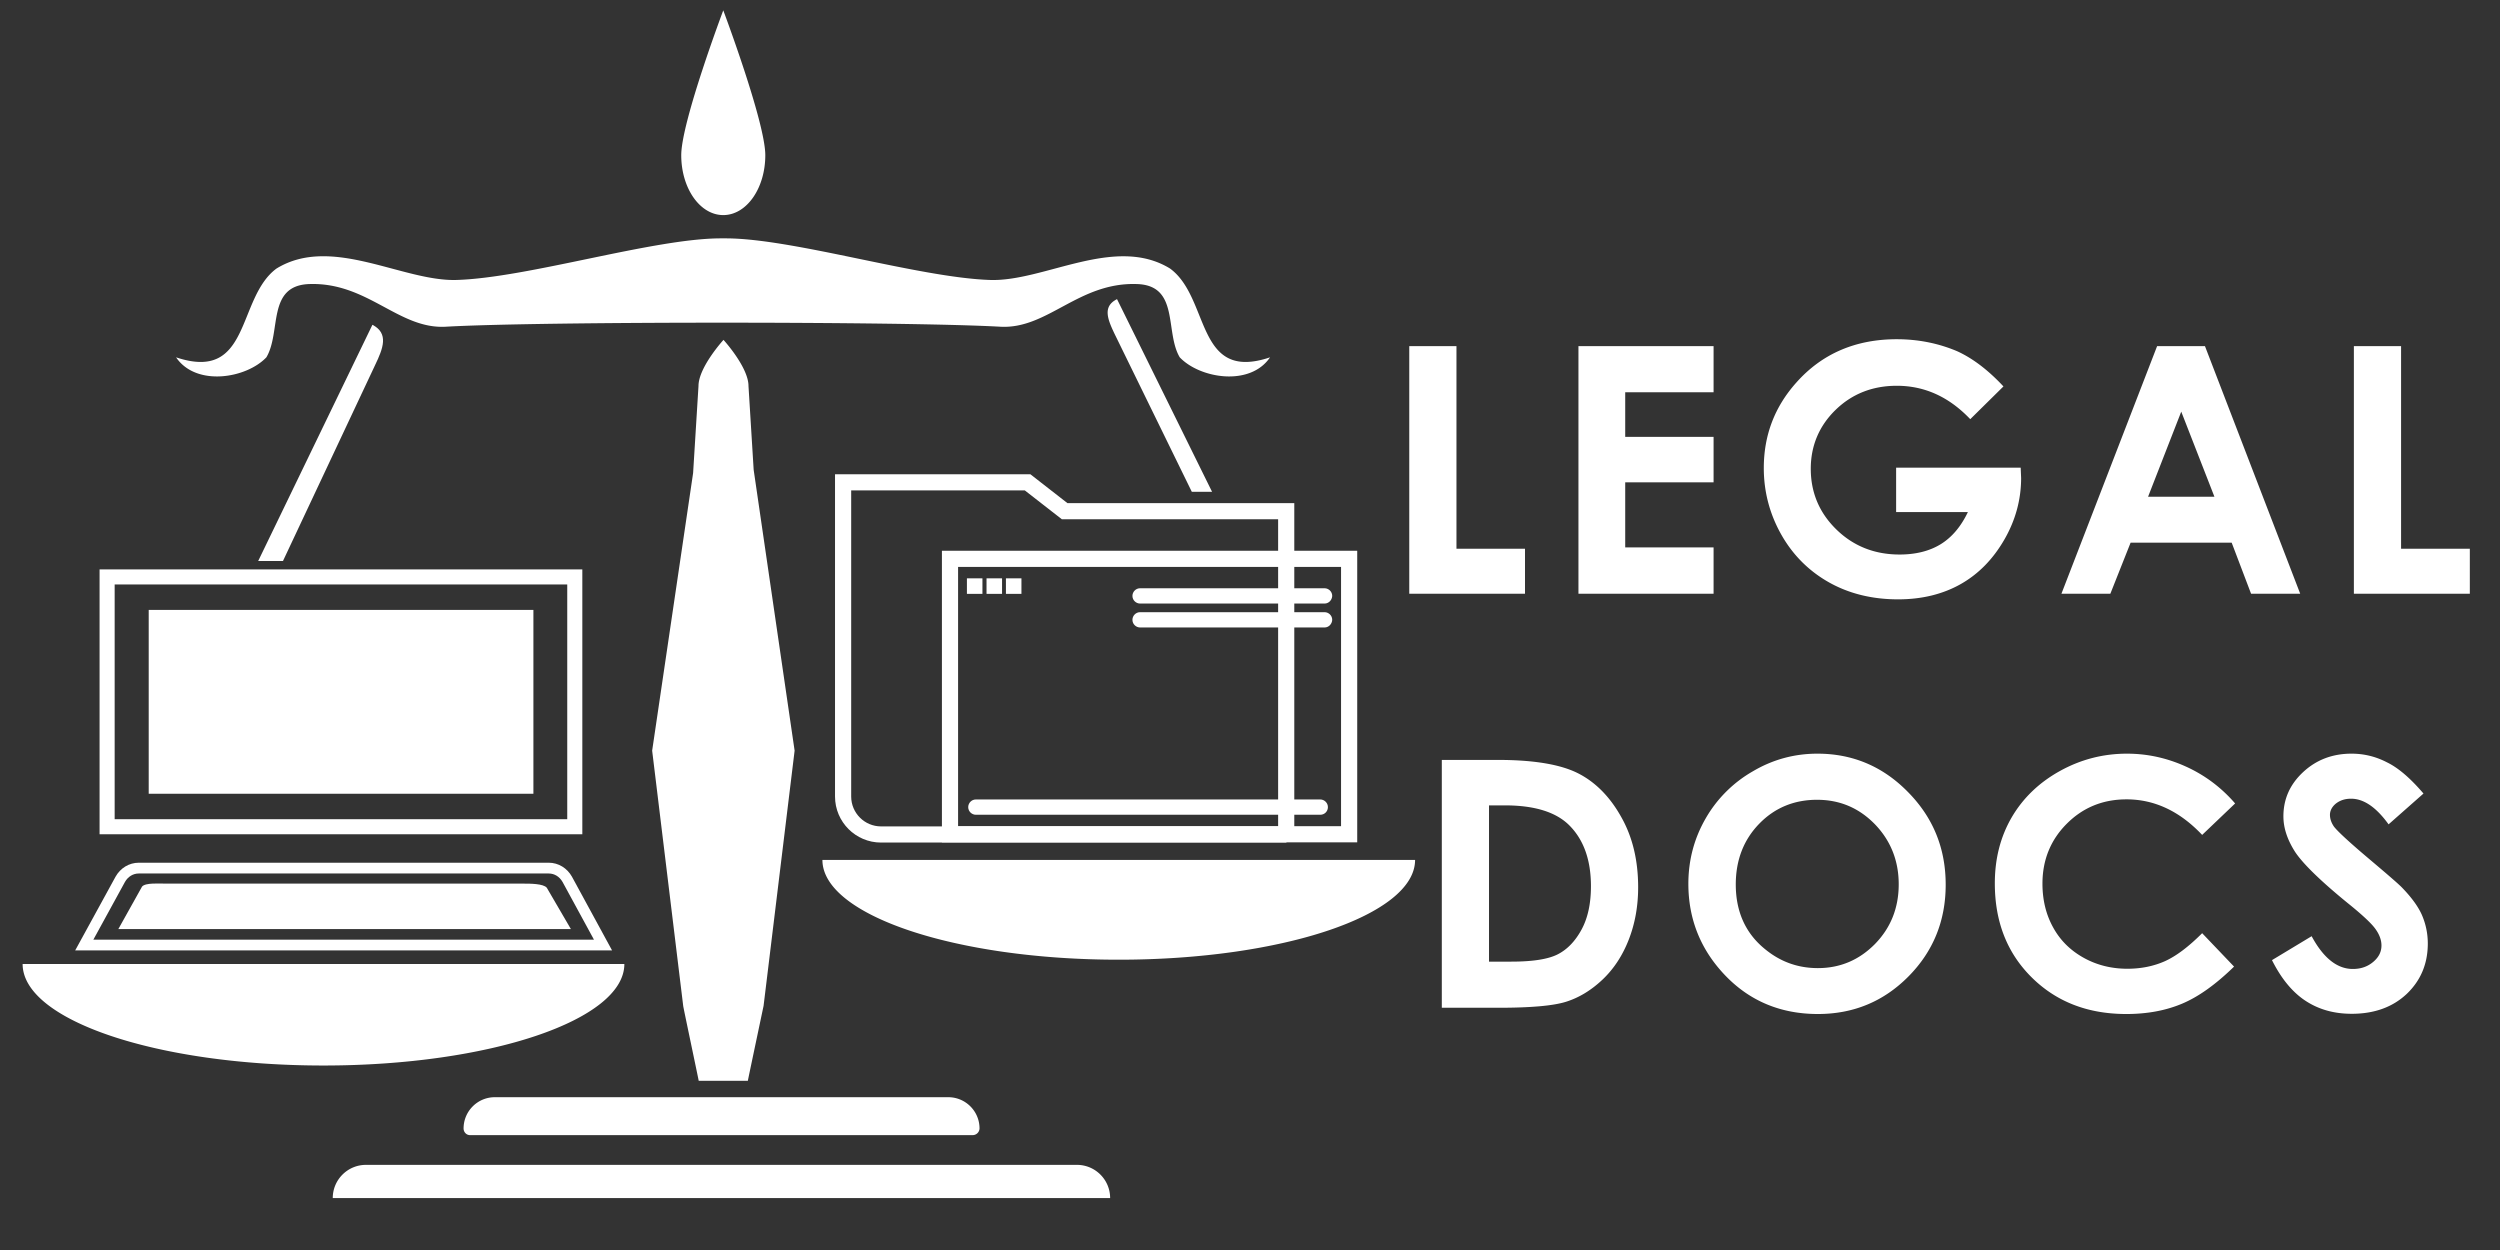 <svg xmlns="http://www.w3.org/2000/svg" viewBox="0 0 116 58"><rect x="0" y="0" width="116" height="58" fill="#333333" stroke="none"/><style>.st1{clip-path:url(#SVGID_2_)}.st1,.st2{fill:#fff}.st5,.st6{fill:none;stroke:#fff;stroke-width:.75;stroke-miterlimit:10}.st6{fill:#fff;stroke-width:.25}</style><g id="Слой_1"><defs><path id="SVGID_1_" d="M0 0h116v58H0z"/></defs><clipPath id="SVGID_2_"/><path class="st1" d="M51.72 56.41c0 .18-.15.33-.32.33M51.39 56.73H15.97c-.18 0-.33-.15-.33-.33M114.81 26.28v2.08"/><path class="st2" d="M35.51 7.2c0 1.54-.87 2.78-1.95 2.78s-1.95-1.24-1.95-2.78c0-1.54 1.95-6.72 1.95-6.72s1.95 5.19 1.95 6.72M45.13 52.67H21.81c-.17 0-.3-.14-.3-.31 0-.8.65-1.45 1.45-1.45H44c.8 0 1.45.65 1.45 1.45a.32.32 0 01-.32.31M15.44 55.59c0-.85.69-1.54 1.54-1.54h32.99c.85 0 1.54.69 1.54 1.54M54.29 12.46c-2.56-1.57-5.85.62-8.36.53-3.3-.11-9.14-1.93-12.26-1.93h-.11-.11c-3.12 0-8.96 1.83-12.26 1.93-2.51.08-5.8-2.1-8.36-.53-1.86 1.37-1.17 5.29-4.66 4.12.93 1.37 3.26.98 4.19 0 .7-1.18.01-3.33 1.99-3.4 2.71-.09 4.14 2.1 6.33 1.98 4.36-.25 21.26-.25 25.74 0 2.19.12 3.62-2.07 6.33-1.98 1.99.06 1.29 2.22 1.99 3.4.93.98 3.26 1.37 4.19 0-3.47 1.17-2.77-2.75-4.64-4.12"/><path class="st2" d="M11.98 26.03l5.3-10.96c.77.4.5 1.09.12 1.88l-4.27 9.08h-1.15z"/><path fill="none" stroke="#fff" stroke-width=".7" stroke-miterlimit="10" d="M4.97 26.77h21.7v11.59H4.97z"/><path class="st2" d="M6.9 28.3h17.85v8.53H6.9z"/><path d="M27.98 43.85H3.91l1.67-3.05c.18-.32.5-.52.86-.52h19.02c.36 0 .68.2.86.52l1.66 3.05z" fill="none" stroke="#fff" stroke-width=".5" stroke-miterlimit="10"/><path class="st2" d="M26.49 43.11h-21l1.1-1.97c.15-.19.8-.14 1.11-.14h16.59c.31 0 .92 0 1.08.19l1.12 1.92z"/><path class="st5" d="M59.69 38.72H40.88c-.97 0-1.76-.79-1.76-1.76V22.38h8.56l1.72 1.34h10.28v15z"/><path class="st5" d="M44.08 25.93H62.6v12.78H44.08z"/><path class="st6" d="M61.46 27.88H52.9c-.12 0-.23-.1-.23-.23 0-.12.1-.23.23-.23h8.56c.12 0 .23.1.23.23-.01.13-.11.23-.23.23zM61.46 28.99H52.9c-.12 0-.23-.1-.23-.23 0-.12.1-.23.23-.23h8.56c.12 0 .23.1.23.23-.01.13-.11.23-.23.23zM61.26 37.68H45.28c-.12 0-.23-.1-.23-.23 0-.12.1-.23.23-.23h15.98c.12 0 .23.1.23.23s-.1.23-.23.23zM44.99 26.96h.47v.47h-.47zM45.9 26.96h.47v.47h-.47zM46.8 26.96h.47v.47h-.47z"/><path class="st2" d="M32.42 50.15h2.28c0-.02.73-3.48.73-3.48l1.44-11.84-1.9-13.03-.24-3.89c0-.87-1.16-2.14-1.16-2.14s-1.16 1.27-1.16 2.14l-.25 4.04-1.9 12.88 1.44 11.84c-.01 0 .72 3.45.72 3.48M65.39 16.06h2.19v9.4h3.18v2.09h-5.37zM73.24 16.06h6.27v2.14h-4.1v2.07h4.1v2.11h-4.1v3.02h4.1v2.15h-6.27zM92.96 17.93l-1.54 1.52c-.98-1.03-2.11-1.55-3.41-1.55-1.13 0-2.08.38-2.84 1.12s-1.15 1.66-1.15 2.73c0 1.11.4 2.05 1.19 2.82.79.77 1.77 1.16 2.93 1.16.75 0 1.39-.16 1.91-.48.52-.32.94-.82 1.26-1.49h-3.33V21.7h5.78l.02.48c0 1-.26 1.96-.78 2.86-.52.9-1.19 1.59-2.02 2.06-.83.47-1.8.71-2.91.71-1.19 0-2.26-.26-3.19-.78-.93-.52-1.68-1.26-2.22-2.21s-.82-1.99-.82-3.1c0-1.52.5-2.84 1.51-3.97 1.19-1.34 2.75-2.01 4.66-2.01 1 0 1.94.19 2.81.56.72.33 1.43.87 2.14 1.63M100.09 16.06h2.22l4.42 11.49h-2.28l-.9-2.37h-4.69l-.94 2.37h-2.27l4.44-11.49zm1.12 3.04l-1.54 3.95h3.08l-1.54-3.95zM114.6 27.55h-5.38V16.06h2.19v9.4h3.19M66.91 35.26h2.59c1.67 0 2.91.21 3.72.62.81.41 1.48 1.09 2 2.02.53.93.79 2.02.79 3.27 0 .89-.15 1.7-.44 2.44-.29.74-.7 1.36-1.22 1.85s-1.08.83-1.68 1.02c-.6.19-1.65.28-3.14.28H66.9v-11.5zm2.18 2.11v7.25h1.02c1 0 1.72-.11 2.17-.34.45-.23.82-.62 1.11-1.16.29-.54.43-1.21.43-2 0-1.22-.34-2.17-1.02-2.84-.61-.6-1.6-.91-2.96-.91h-.75zM84.33 34.97c1.63 0 3.03.59 4.19 1.77 1.17 1.18 1.76 2.61 1.76 4.31 0 1.68-.58 3.1-1.73 4.26-1.15 1.16-2.55 1.74-4.2 1.74-1.72 0-3.16-.6-4.3-1.79-1.14-1.19-1.71-2.61-1.71-4.25 0-1.1.27-2.11.8-3.03a5.9 5.9 0 012.19-2.19c.93-.55 1.93-.82 3-.82m-.02 2.14c-1.06 0-1.96.37-2.68 1.11-.72.74-1.09 1.68-1.09 2.82 0 1.27.46 2.28 1.37 3.01.71.58 1.52.87 2.44.87 1.04 0 1.92-.38 2.65-1.12.73-.75 1.1-1.67 1.1-2.77 0-1.09-.37-2.02-1.1-2.78-.74-.76-1.63-1.14-2.69-1.14M103.71 37.28l-1.53 1.46c-1.04-1.1-2.21-1.65-3.51-1.65-1.1 0-2.02.38-2.77 1.13-.75.75-1.13 1.68-1.13 2.78 0 .77.17 1.45.5 2.04.33.6.8 1.06 1.41 1.4.61.34 1.29.51 2.03.51.64 0 1.22-.12 1.74-.35.53-.24 1.1-.67 1.73-1.3l1.48 1.55c-.85.83-1.65 1.4-2.41 1.72-.76.32-1.62.48-2.59.48-1.79 0-3.25-.57-4.39-1.7-1.14-1.13-1.71-2.58-1.71-4.36 0-1.15.26-2.16.78-3.06.52-.89 1.26-1.61 2.23-2.15.97-.54 2.01-.81 3.12-.81.95 0 1.86.2 2.74.6s1.64.97 2.28 1.71M112.45 36.82l-1.62 1.43c-.57-.79-1.15-1.19-1.74-1.19-.29 0-.52.08-.71.23-.18.15-.27.33-.27.52s.07.38.19.55c.18.23.71.72 1.61 1.48.83.7 1.34 1.14 1.52 1.32.44.45.76.88.94 1.28.18.41.28.86.28 1.34 0 .94-.33 1.72-.98 2.34-.65.61-1.5.92-2.55.92-.82 0-1.53-.2-2.14-.6-.61-.4-1.13-1.03-1.56-1.89l1.84-1.11c.55 1.02 1.19 1.52 1.91 1.52.38 0 .69-.11.95-.33.26-.22.38-.47.38-.76 0-.26-.1-.52-.29-.78-.19-.26-.62-.66-1.28-1.19-1.25-1.02-2.06-1.81-2.43-2.36-.36-.56-.55-1.11-.55-1.66 0-.8.3-1.48.91-2.05.61-.57 1.36-.86 2.25-.86.57 0 1.12.13 1.64.4.54.26 1.1.75 1.7 1.45M15.01 49.44c7.71 0 13.96-2.11 13.96-4.71H1.05c0 2.61 6.25 4.71 13.96 4.71M51.91 44.53c7.59 0 13.75-2.07 13.75-4.63h-27.5c0 2.56 6.16 4.63 13.75 4.63M56.24 22.82l-4.41-8.94c-.68.34-.44.93-.11 1.62l3.58 7.32h.94z"/></g></svg>